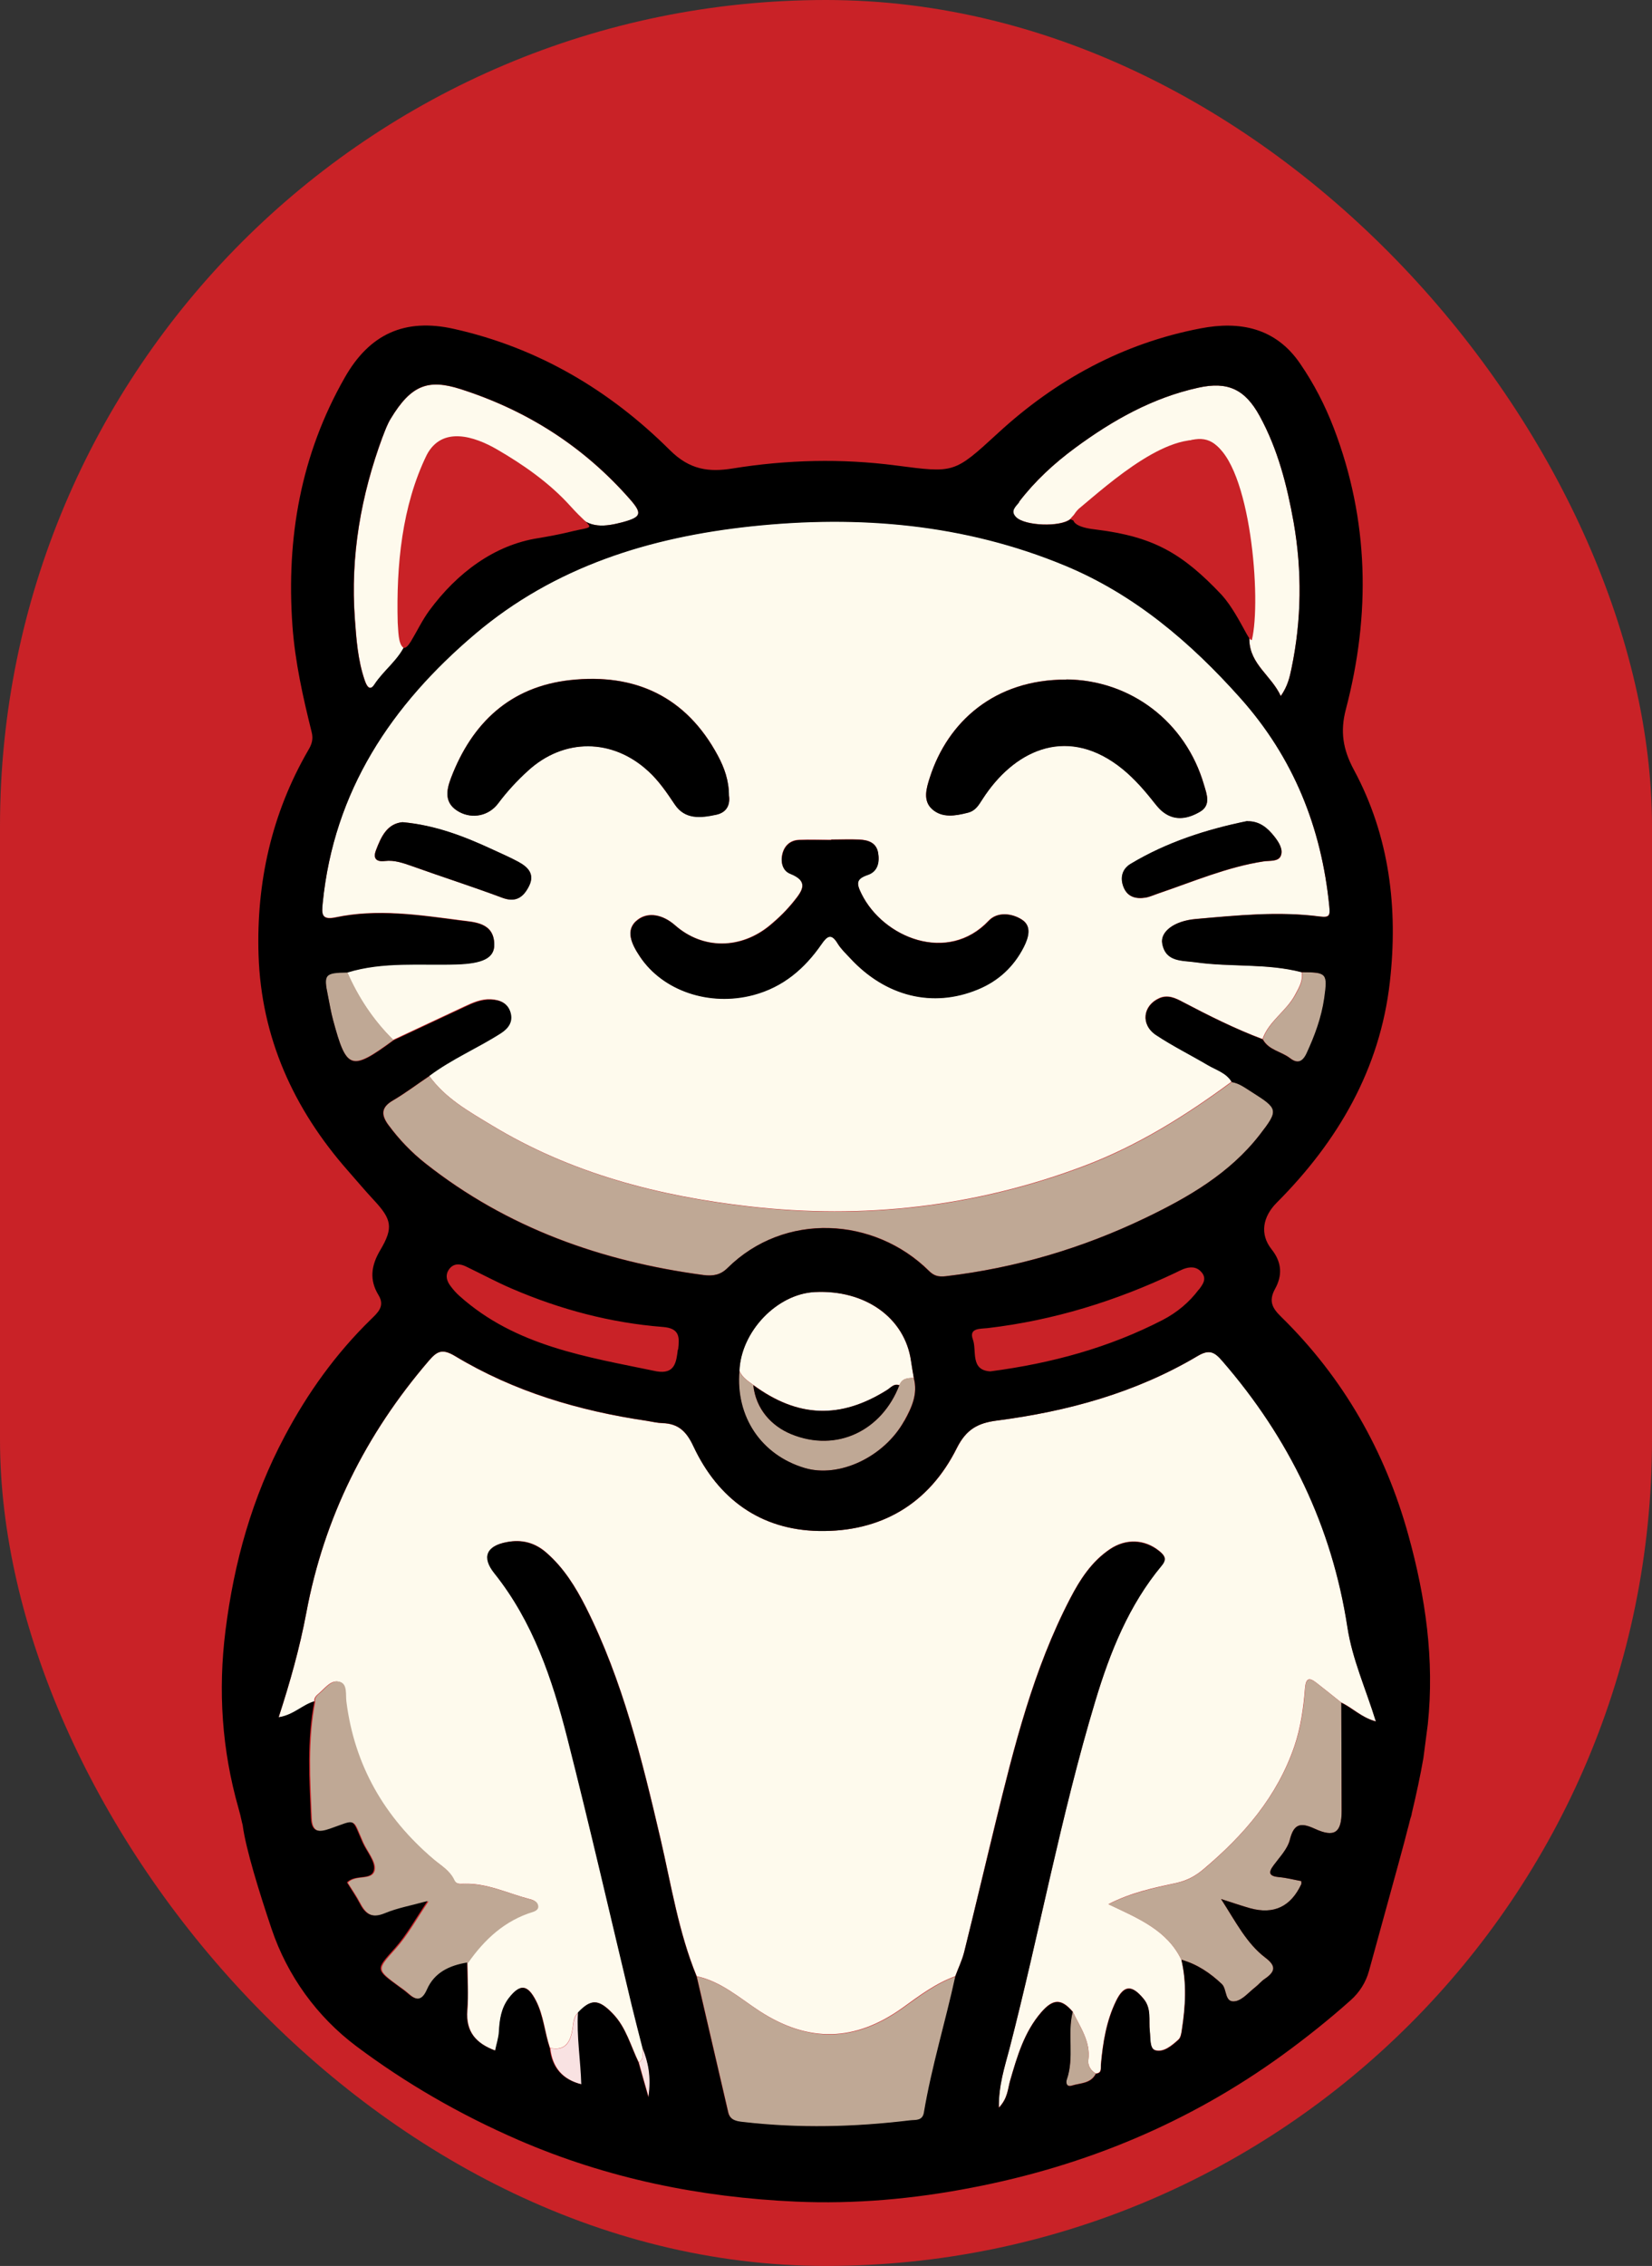 <?xml version="1.0" encoding="UTF-8"?>
<svg id="Layer_2" data-name="Layer 2" xmlns="http://www.w3.org/2000/svg" viewBox="0 0 100.44 137.72">
  <rect x="0" y="0" width="100.44" height="137.72" fill="#333333" stroke="none"/>
  <defs>
    <style>
      .cls-1 {
        fill: #8d2422;
      }

      .cls-1, .cls-2, .cls-3, .cls-4, .cls-5, .cls-6 {
        stroke-width: 0px;
      }

      .cls-2 {
        fill: #f9e2e2;
      }

      .cls-3 {
        fill: #bfa895;
      }

      .cls-4 {
        fill: #c92227;
      }

      .cls-5 {
        fill: #000;
      }

      .cls-6 {
        fill: #fefaed;
      }
    </style>
  </defs>
  <g id="Layer_1-2" data-name="Layer 1">
    <g>
      <rect class="cls-4" x="0" y="0" width="100.44" height="137.72" rx="50.22" ry="50.22"/>
      <g>
        <path class="cls-6" d="M21.12,59.09c2.17-.67,4.42-.42,6.64-.49,1.58-.05,2.31-.38,2.29-1.22-.02-1.32-1.2-1.34-2.04-1.45-2.53-.33-5.07-.72-7.62-.18-.88.18-.83-.25-.77-.88.68-6.82,4.17-12.03,9.26-16.35,4.85-4.11,10.63-5.89,16.81-6.55,6.52-.69,12.93-.15,19.04,2.38,4.24,1.75,7.66,4.67,10.69,8.07,3.22,3.61,4.92,7.86,5.4,12.65.05.55.03.7-.57.63-2.52-.33-5.04-.07-7.54.15-1.33.12-2.17.78-2.04,1.49.21,1.14,1.2,1.02,2.04,1.14,2.13.3,4.32.05,6.43.6.09.53-.16.93-.4,1.38-.53,1-1.6,1.6-1.98,2.69-1.68-.63-3.27-1.43-4.85-2.26-.45-.24-.91-.46-1.43-.23-1,.45-1.15,1.6-.21,2.22,1.01.68,2.1,1.21,3.15,1.83.51.3,1.13.47,1.46,1.03-2.79,2.06-5.71,3.89-8.97,5.12-6.59,2.49-13.4,3.26-20.37,2.46-5.51-.63-10.83-2.01-15.63-4.92-1.39-.84-2.85-1.65-3.83-3.03,1.36-1.02,2.93-1.68,4.35-2.59.46-.3.75-.7.58-1.27-.17-.56-.63-.75-1.17-.78-.6-.03-1.12.21-1.65.46-1.43.67-2.86,1.34-4.29,2.01-1.21-1.19-2.13-2.57-2.8-4.12ZM50.53,51.04c-.65,0-1.3-.02-1.95,0-.53.02-.88.34-1.01.83-.13.49,0,1.03.46,1.22,1.16.46.76,1.03.23,1.68-.43.54-.91,1.01-1.44,1.45-1.76,1.47-4.08,1.51-5.79,0-.72-.63-1.61-.83-2.26-.33-.81.61-.36,1.5.12,2.22,1.39,2.1,4.23,3.06,6.91,2.35,1.79-.47,3.11-1.6,4.14-3.09.35-.51.6-.67.98-.04.2.33.5.61.77.9,2.14,2.32,5.01,3.03,7.76,1.89,1.24-.51,2.19-1.38,2.79-2.58.28-.56.51-1.26-.12-1.66-.61-.39-1.49-.48-2.01.07-2.49,2.64-6.42,1.04-7.74-1.64-.33-.66-.31-.91.39-1.15.6-.21.72-.77.62-1.35-.11-.61-.6-.76-1.13-.79-.58-.03-1.15,0-1.73,0ZM44.32,48.36c0-.92-.28-1.7-.67-2.43-1.93-3.61-5.04-5.03-8.98-4.6-3.64.4-5.97,2.59-7.25,5.95-.29.77-.43,1.56.5,2.06.81.44,1.8.25,2.37-.52.54-.73,1.15-1.39,1.82-1.99,2.18-1.99,5.13-1.96,7.3.03.64.59,1.12,1.3,1.61,2.02.63.94,1.6.82,2.53.63.64-.13.85-.61.77-1.16ZM64.83,41.3c-4.34-.02-7.22,2.56-8.3,5.96-.2.63-.45,1.4.15,1.92.62.54,1.4.41,2.16.21.48-.12.66-.47.9-.83,1.86-2.89,4.97-4.45,8.22-2.05.79.58,1.44,1.3,2.05,2.06.22.28.44.58.72.79.73.56,1.52.38,2.23-.03.68-.4.41-1.06.24-1.64-1.11-3.81-4.45-6.36-8.37-6.4ZM75.84,49.91c-2.49.5-4.89,1.28-7.09,2.6-.52.31-.66.85-.43,1.42.24.61.76.72,1.34.63.28-.05.54-.18.82-.27,2.09-.71,4.14-1.59,6.34-1.93.39-.06.92.03,1.06-.35.15-.39-.13-.82-.4-1.17-.42-.52-.9-.93-1.63-.92ZM24.47,49.97c-.94.09-1.3.88-1.61,1.69-.18.47-.04.74.54.67.58-.07,1.13.13,1.67.32,1.81.65,3.65,1.23,5.45,1.91.84.31,1.3-.03,1.64-.71.36-.73-.07-1.16-.65-1.47-.5-.27-1.03-.5-1.55-.74-1.72-.79-3.48-1.48-5.5-1.67Z"/>
        <path class="cls-6" d="M83.68,104.63c-.89-.23-1.44-.84-2.14-1.16-.5-.4-1-.8-1.5-1.19-.48-.38-.65-.25-.7.35-.09,1.18-.26,2.36-.64,3.49-1.05,3.08-3.08,5.42-5.51,7.47-.5.43-1.01.7-1.66.85-1.34.29-2.71.56-4.14,1.29,1.84.87,3.56,1.58,4.43,3.36.34,1.42.25,2.85.03,4.28-.03.21-.07.47-.21.59-.4.36-.9.79-1.41.64-.35-.11-.28-.75-.33-1.16-.08-.66.12-1.37-.38-1.97-.7-.85-1.19-.85-1.67.14-.59,1.21-.8,2.53-.92,3.86-.02.24.07.52-.31.55-.31-.18-.49-.49-.45-.81.15-1.14-.51-2.01-.95-2.95-.68-.79-1.18-.81-1.91.03-1.04,1.2-1.47,2.69-1.9,4.17-.14.5-.14,1.06-.68,1.63-.02-1.36.35-2.47.64-3.57,1.82-7.04,3.12-14.2,5.23-21.17.89-2.95,2.03-5.81,4.04-8.22.31-.38.18-.6-.17-.88-.88-.71-2.01-.76-2.99-.1-1.11.75-1.81,1.83-2.42,3-2.24,4.31-3.4,8.97-4.54,13.64-.64,2.62-1.25,5.24-1.9,7.85-.13.51-.36.98-.54,1.47-1.2.43-2.21,1.2-3.21,1.92-2.88,2.06-5.7,2.14-8.69.2-1.21-.79-2.33-1.8-3.82-2.12-1.1-2.68-1.54-5.52-2.19-8.32-1.13-4.83-2.3-9.65-4.55-14.12-.62-1.22-1.34-2.38-2.39-3.3-.71-.63-1.51-.82-2.4-.65-1.26.23-1.53.93-.76,1.9,2.35,2.94,3.52,6.42,4.43,9.98,1.38,5.42,2.63,10.87,3.93,16.3.21.86.43,1.72.65,2.57-.05.3.1.65-.24.88-.49-1-.77-2.13-1.57-2.96-.86-.9-1.32-.91-2.11-.08-.3.26-.29.59-.35.96-.11.72-.37,1.42-1.37,1.2-.32-.95-.38-1.97-.85-2.88-.51-.99-.97-1.03-1.64-.15-.46.6-.56,1.29-.6,2.03-.02.38-.14.76-.23,1.16-1.18-.43-1.8-1.15-1.7-2.44.07-.97.01-1.94,0-2.91,1-1.44,2.24-2.58,3.96-3.1.17-.05.35-.17.3-.39-.05-.24-.29-.32-.49-.37-1.31-.34-2.56-.97-3.97-.93-.24,0-.5.06-.64-.25-.26-.58-.82-.88-1.28-1.27-2.97-2.53-4.79-5.67-5.28-9.56-.05-.41.06-1.01-.34-1.17-.52-.2-.89.33-1.26.65-.15.13-.35.27-.31.53-.72.21-1.26.83-2.17.96.69-2.12,1.28-4.21,1.68-6.34,1.08-5.8,3.62-10.87,7.45-15.33.5-.59.82-.75,1.59-.29,3.59,2.17,7.53,3.33,11.66,3.94.32.05.64.13.96.14.97.03,1.46.51,1.89,1.42,1.5,3.19,4.07,5.07,7.62,5.13,3.76.07,6.69-1.63,8.39-5.04.57-1.14,1.27-1.52,2.43-1.67,4.31-.56,8.45-1.69,12.22-3.93.71-.42,1.03-.23,1.5.32,4.06,4.68,6.66,10.04,7.6,16.18.3,1.95,1.12,3.74,1.73,5.72Z"/>
        <path class="cls-3" d="M26.1,65.39c.98,1.38,2.44,2.19,3.83,3.03,4.8,2.91,10.12,4.29,15.63,4.92,6.97.8,13.78.03,20.37-2.46,3.26-1.23,6.18-3.07,8.97-5.12.48.08.85.38,1.24.62,1.58,1,1.62,1.08.45,2.59-1.82,2.34-4.33,3.79-6.93,5.04-3.85,1.85-7.9,3.05-12.15,3.55-.45.05-.72-.02-1.03-.33-3.31-3.27-8.78-3.6-12.25-.16-.42.41-.86.49-1.44.42-6.21-.83-11.94-2.86-16.91-6.78-.85-.67-1.6-1.45-2.25-2.33-.44-.6-.47-1.07.26-1.49.77-.45,1.49-1,2.24-1.5Z"/>
        <path class="cls-6" d="M65.06,31.55c-.61.49-2.75.41-3.29-.12-.4-.39-.01-.66.18-.92.97-1.27,2.13-2.34,3.42-3.29,2.28-1.68,4.71-3.05,7.5-3.66,1.78-.39,2.83.1,3.72,1.73,1.1,2.01,1.66,4.21,2.06,6.44.52,2.97.49,5.94-.13,8.9-.11.52-.22,1.05-.65,1.67-.57-1.24-1.86-1.92-1.91-3.38.32-2.18.14-4.36-.16-6.52-.21-1.53-.45-3.06-1.2-4.45-.63-1.18-1.35-1.53-2.58-1.08-1.59.58-3.09,1.35-4.36,2.5h0c-.46.17-.79.5-1.08.87h0c-.58.36-1.08.79-1.52,1.31Z"/>
        <path class="cls-3" d="M42.38,120.13c1.49.32,2.61,1.33,3.82,2.12,2.99,1.94,5.81,1.86,8.69-.2,1.01-.72,2.02-1.5,3.21-1.92-.6,2.77-1.44,5.49-1.91,8.29-.09.52-.52.43-.85.47-3.37.4-6.74.49-10.12.1-.38-.04-.81-.09-.93-.58-.64-2.76-1.28-5.51-1.92-8.27Z"/>
        <path class="cls-6" d="M24.7,39.04c-.4,1.03-1.34,1.66-1.93,2.56-.29.44-.48.08-.6-.28-.41-1.21-.5-2.47-.59-3.71-.28-3.81.37-7.5,1.69-11.07.14-.37.28-.75.48-1.08,1.26-2.09,2.31-2.42,4.24-1.81,4.07,1.3,7.52,3.51,10.33,6.72.75.86.66,1.07-.47,1.37-1.03.27-2.05.42-2.85-.55-1.88-1.7-3.88-3.22-6.26-4.17-1.45-.58-2.44-.28-3,1.14-1.3,3.27-1.71,6.67-1.17,10.17.04.22.07.44.11.65,0,0-.03.05-.03.05h.06Z"/>
        <path class="cls-3" d="M71.82,119.1c-.86-1.78-2.59-2.49-4.43-3.36,1.43-.72,2.8-.99,4.14-1.29.65-.14,1.16-.42,1.67-.85,2.43-2.06,4.46-4.4,5.51-7.47.38-1.13.56-2.31.64-3.49.04-.59.22-.73.7-.35.5.4,1,.79,1.5,1.19,0,2.2.02,4.4.02,6.59,0,1.32-.43,1.63-1.63,1.08-.86-.39-1.27-.33-1.52.67-.14.56-.61,1.05-.98,1.54-.37.49-.25.68.33.73.46.04.91.16,1.35.24,0,.1.01.15,0,.18q-.96,2.07-3.11,1.47c-.5-.14-1-.32-1.77-.56.91,1.41,1.55,2.69,2.7,3.57.69.52.57.86-.04,1.28-.21.14-.37.34-.57.5-.4.31-.77.78-1.22.86-.68.12-.49-.73-.83-1.05-.71-.67-1.5-1.21-2.45-1.47Z"/>
        <path class="cls-3" d="M19.16,103.42c-.05-.26.15-.4.3-.53.37-.32.74-.85,1.26-.65.4.16.29.77.34,1.17.49,3.9,2.32,7.04,5.28,9.57.45.39,1.01.7,1.28,1.27.14.31.41.26.64.25,1.4-.03,2.65.59,3.97.94.2.05.44.12.49.37.05.22-.13.33-.3.39-1.72.52-2.96,1.67-3.96,3.1-1.07.17-1.99.6-2.44,1.63-.33.75-.7.67-1.19.22-.16-.14-.34-.27-.51-.39-1.46-1.07-1.41-1.03-.25-2.33.73-.82,1.27-1.81,1.99-2.87-.97.27-1.82.42-2.6.74-.79.33-1.19.06-1.54-.61-.23-.44-.52-.85-.77-1.26.48-.53,1.52-.09,1.64-.78.09-.49-.44-1.1-.69-1.65-.68-1.53-.35-1.4-1.97-.84-.66.23-1.13.25-1.17-.64-.1-2.37-.25-4.74.21-7.1Z"/>
        <path class="cls-6" d="M44.95,83.32c.09-2.38,2.27-4.67,4.57-4.79,3.07-.16,5.49,1.56,5.87,4.19.05.34.11.69.17,1.03-.37,0-.72.02-.87.44-.34-.13-.53.15-.76.29-2.83,1.78-5.41,1.69-8.12-.3-.33-.24-.68-.46-.85-.86Z"/>
        <path class="cls-4" d="M60.21,83.35c-1.24-.07-.81-1.26-1.06-1.94-.26-.71.46-.64.89-.69,4-.47,7.78-1.64,11.41-3.36.16-.08.32-.16.49-.23.4-.15.78-.16,1.09.18.36.4.09.75-.14,1.06-.59.78-1.34,1.41-2.21,1.86-3.26,1.68-6.74,2.63-10.47,3.12Z"/>
        <path class="cls-4" d="M39.92,83.35c-4.24-.88-8.58-1.52-12-4.59-.19-.17-.36-.36-.51-.56-.27-.34-.38-.72-.09-1.09.26-.33.64-.31.99-.14.94.45,1.86.95,2.82,1.36,2.93,1.27,5.98,2.07,9.16,2.32,1.05.08,1.01.64.93,1.37-.09.76-.18,1.5-1.28,1.32Z"/>
        <path class="cls-3" d="M54.68,84.19c.15-.42.5-.44.87-.44.26.97-.12,1.79-.58,2.61-1.22,2.2-3.96,3.49-6.06,2.86-2.64-.79-4.2-3.12-3.96-5.9.17.4.52.62.85.86.15,1.47,1.12,2.5,2.31,2.98,2.77,1.13,5.51-.21,6.57-2.98Z"/>
        <path class="cls-3" d="M21.12,59.09c.68,1.55,1.6,2.93,2.8,4.12-2.59,1.9-2.86,1.81-3.68-1.24-.13-.48-.21-.98-.31-1.47-.27-1.3-.19-1.4,1.18-1.41Z"/>
        <path class="cls-3" d="M76.78,63.16c.38-1.1,1.44-1.7,1.98-2.69.24-.45.49-.86.4-1.38,1.54,0,1.58.07,1.37,1.57-.17,1.19-.58,2.29-1.08,3.37-.24.52-.56.63-1.01.28-.53-.41-1.3-.48-1.65-1.14Z"/>
        <path class="cls-2" d="M33.45,124.48c1,.22,1.26-.48,1.37-1.2.06-.36.05-.7.35-.96-.09,1.46.16,2.9.21,4.37q-1.73-.43-1.92-2.21Z"/>
        <path class="cls-3" d="M65.22,122.27c.45.94,1.1,1.81.95,2.95-.04.32.14.62.45.81-.3.6-.93.56-1.45.72-.34.11-.38-.18-.32-.36.48-1.34.02-2.77.36-4.12Z"/>
        <polygon class="cls-1" points="66.58 30.23 66.58 30.23 66.58 30.23 66.58 30.23"/>
        <path class="cls-2" d="M38.84,125.36c.34-.22.19-.58.24-.88.35.86.54,1.74.36,2.99-.26-.9-.43-1.51-.6-2.12Z"/>
        <polygon class="cls-4" points="24.7 39.04 24.64 39.03 24.68 38.98 24.7 39.04"/>
        <path class="cls-5" d="M50.53,51.04c.58,0,1.16-.02,1.73,0,.53.02,1.02.18,1.13.79.1.57-.01,1.14-.62,1.35-.7.24-.72.49-.39,1.15,1.32,2.67,5.25,4.28,7.74,1.64.52-.56,1.41-.46,2.01-.07.63.4.4,1.1.12,1.66-.61,1.2-1.55,2.07-2.79,2.58-2.75,1.14-5.61.43-7.76-1.89-.27-.29-.57-.57-.77-.9-.38-.63-.63-.47-.98.04-1.03,1.49-2.34,2.61-4.14,3.09-2.68.71-5.52-.25-6.91-2.35-.48-.72-.93-1.61-.12-2.22.66-.5,1.54-.3,2.26.33,1.7,1.5,4.02,1.47,5.79,0,.53-.44,1.01-.92,1.44-1.45.52-.65.93-1.22-.23-1.68-.47-.19-.59-.72-.46-1.22.13-.49.48-.81,1.01-.83.65-.02,1.3,0,1.95,0Z"/>
        <path class="cls-5" d="M44.32,48.36c.08.55-.13,1.02-.77,1.16-.93.2-1.9.32-2.53-.63-.48-.72-.96-1.43-1.61-2.02-2.17-2-5.12-2.02-7.3-.03-.67.61-1.28,1.27-1.82,1.99-.57.76-1.56.96-2.37.52-.93-.51-.79-1.3-.5-2.06,1.28-3.36,3.61-5.55,7.25-5.95,3.94-.43,7.05,1,8.98,4.6.39.73.67,1.5.67,2.43Z"/>
        <path class="cls-5" d="M85.59,111.21c.04-.14.09-.33.14-.55-.05.18-.09.37-.14.55ZM85.78,110.42s-.02.1-.03.15c.03-.11.05-.21.08-.31,0-.01,0-.02,0-.03.29-1.21.53-2.34.71-3.37l.27-2.07c.41-3.92-.14-7.73-1.18-11.48-1.41-5.1-3.95-9.57-7.75-13.29-.51-.5-.77-.93-.36-1.68.44-.79.44-1.6-.21-2.41-.73-.92-.54-1.98.32-2.84,3.72-3.73,6.27-8.11,6.87-13.39.51-4.48-.01-8.88-2.19-12.92-.66-1.23-.84-2.32-.48-3.68,1.51-5.76,1.41-11.48-.74-17.09-.53-1.38-1.21-2.7-2.05-3.92-1.49-2.18-3.68-2.59-6.05-2.13-4.71.9-8.8,3.13-12.31,6.36-2.69,2.47-2.65,2.43-6.21,1.97-3.3-.43-6.61-.35-9.91.18-1.46.24-2.63.09-3.84-1.12-3.66-3.64-8.02-6.22-13.12-7.36-2.98-.67-5.13.3-6.64,2.96-2.67,4.68-3.56,9.73-3.18,15.08.16,2.21.64,4.34,1.17,6.47.11.44,0,.75-.21,1.1-2.23,3.85-3.16,8.05-3.02,12.44.16,5.02,2.13,9.36,5.43,13.11.52.59,1.03,1.2,1.57,1.78,1.09,1.17,1.22,1.67.4,3.05-.56.94-.67,1.81-.11,2.73.42.68-.05,1.08-.46,1.48-2.13,2.08-3.84,4.46-5.24,7.1-1.98,3.72-3.08,7.66-3.6,11.81-.46,3.65-.22,7.25.79,10.8.08.28.15.56.21.85.02.07.03.13.05.2,0,0,0,.01,0,.02.19,1.41.99,4,1.75,6.26.96,2.85,2.76,5.34,5.16,7.14,2.99,2.24,6.27,4.14,9.86,5.7,5.38,2.33,11.02,3.48,16.85,3.74,3.59.16,7.17-.16,10.72-.85,6.88-1.32,13.2-3.95,18.86-8.05,1.46-1.06,2.85-2.17,4.16-3.34.53-.47.92-1.08,1.11-1.77.6-2.19,1.98-7.18,2.15-7.84,0,0,.3-1.17.39-1.51ZM61.95,30.51c.97-1.27,2.13-2.34,3.42-3.29,2.28-1.68,4.71-3.05,7.5-3.66,1.78-.39,2.83.1,3.72,1.73,1.1,2.01,1.66,4.21,2.06,6.44.52,2.96.49,5.94-.13,8.91-.11.52-.22,1.05-.65,1.67-.57-1.24-1.86-1.92-1.91-3.38,0-1.15-1.1-1.78-1.34-2.81-.16-.21-.32-.41-.48-.62-.57-.14-.88-.62-1.22-1.02-.8-.92-1.99-1.23-2.9-1.96-.06-.02-.12-.04-.18-.07-.75.02-1.48-.06-2.14-.45-.21-.02-.41-.03-.62-.05-.73.2-1.36-.14-2-.39-.62.49-2.75.41-3.29-.12-.4-.39-.01-.66.18-.92ZM23.27,26.53c.14-.37.28-.75.48-1.08,1.26-2.09,2.31-2.42,4.24-1.81,4.07,1.3,7.52,3.51,10.33,6.72.75.86.66,1.07-.47,1.38-1.03.27-2.05.42-2.85-.55-.05.78-.64.77-1.18.75-3.29-.11-5.74,1.46-7.81,3.85-.66.76-.83,1.77-1.45,2.54.03.22.07.44.11.65l.02.06c-.4,1.03-1.34,1.66-1.93,2.56-.29.45-.48.08-.6-.28-.41-1.21-.5-2.47-.59-3.71-.28-3.81.37-7.5,1.69-11.07ZM23.61,68.38c-.44-.6-.47-1.06.26-1.49.77-.45,1.49-1,2.24-1.5,1.36-1.02,2.93-1.68,4.35-2.59.46-.3.75-.7.58-1.27-.17-.56-.63-.75-1.17-.77-.6-.03-1.12.21-1.65.46-1.43.67-2.86,1.34-4.29,2.01-2.59,1.9-2.86,1.81-3.68-1.24-.13-.48-.21-.98-.31-1.47-.27-1.3-.19-1.39,1.18-1.41,2.18-.67,4.42-.42,6.64-.49,1.58-.05,2.31-.38,2.29-1.22-.02-1.32-1.2-1.34-2.04-1.45-2.53-.33-5.07-.72-7.62-.18-.87.18-.83-.25-.77-.88.68-6.82,4.17-12.03,9.26-16.35,4.85-4.11,10.63-5.89,16.81-6.55,6.52-.69,12.93-.15,19.04,2.38,4.23,1.75,7.66,4.67,10.69,8.07,3.22,3.61,4.93,7.86,5.4,12.65.05.55.03.7-.57.62-2.52-.33-5.04-.07-7.55.15-1.33.11-2.17.78-2.04,1.49.21,1.14,1.2,1.02,2.04,1.14,2.13.3,4.32.05,6.43.6,1.54,0,1.59.07,1.38,1.57-.17,1.19-.58,2.29-1.08,3.37-.25.52-.56.63-1.01.28-.53-.41-1.29-.48-1.65-1.14-1.67-.63-3.27-1.43-4.85-2.26-.45-.24-.91-.46-1.43-.23-1,.44-1.15,1.6-.21,2.23,1.01.67,2.1,1.21,3.15,1.83.51.3,1.13.47,1.46,1.03.48.08.85.38,1.24.62,1.58,1,1.62,1.08.45,2.59-1.82,2.34-4.33,3.79-6.93,5.04-3.85,1.85-7.9,3.05-12.15,3.55-.45.05-.72-.02-1.03-.33-3.31-3.27-8.78-3.6-12.25-.16-.42.41-.86.49-1.44.42-6.21-.83-11.94-2.86-16.91-6.78-.85-.67-1.6-1.45-2.25-2.33ZM72.89,78.37c-.59.79-1.34,1.41-2.21,1.86-3.26,1.68-6.74,2.63-10.47,3.12-1.24-.07-.81-1.26-1.06-1.94-.26-.71.46-.64.9-.69,4-.47,7.78-1.64,11.41-3.36.16-.08.32-.16.49-.23.4-.15.79-.16,1.09.18.36.4.09.75-.14,1.06ZM54.98,86.36c-1.22,2.19-3.96,3.49-6.06,2.86-2.64-.79-4.2-3.12-3.96-5.9.09-2.38,2.27-4.67,4.57-4.79,3.07-.16,5.49,1.56,5.86,4.19.05.34.11.69.17,1.03.26.97-.12,1.79-.57,2.61ZM41.21,82.03c-.09.76-.18,1.5-1.28,1.32-4.23-.88-8.58-1.52-12-4.59-.19-.17-.36-.36-.51-.56-.27-.34-.38-.72-.09-1.09.26-.33.64-.31.99-.14.94.45,1.86.95,2.82,1.36,2.93,1.26,5.98,2.07,9.16,2.32,1.05.08,1.01.64.93,1.37ZM81.55,103.48c0,2.2.02,4.4.02,6.59,0,1.32-.43,1.63-1.63,1.08-.85-.39-1.27-.33-1.52.67-.14.56-.62,1.05-.98,1.54-.37.49-.25.67.33.73.46.04.91.16,1.35.24,0,.1.01.15,0,.18q-.96,2.06-3.11,1.47c-.5-.14-1-.31-1.77-.56.91,1.41,1.55,2.7,2.7,3.57.69.52.57.86-.04,1.28-.21.14-.37.34-.57.5-.4.31-.78.78-1.22.86-.68.12-.49-.74-.83-1.05-.71-.67-1.5-1.2-2.45-1.47.34,1.42.25,2.85.03,4.28-.03.21-.07.47-.21.59-.4.36-.9.79-1.41.64-.35-.11-.28-.75-.33-1.16-.08-.67.12-1.37-.38-1.97-.7-.85-1.19-.85-1.67.14-.59,1.21-.8,2.53-.92,3.86-.02.24.07.52-.31.55-.3.61-.93.56-1.45.72-.34.11-.38-.18-.32-.36.47-1.34.02-2.77.36-4.12-.68-.79-1.18-.81-1.91.03-1.04,1.2-1.47,2.69-1.9,4.18-.14.5-.14,1.05-.68,1.62-.02-1.36.35-2.47.64-3.57,1.82-7.04,3.13-14.2,5.23-21.17.89-2.95,2.03-5.81,4.04-8.22.31-.38.18-.6-.17-.88-.88-.7-2.01-.76-2.99-.1-1.11.75-1.81,1.83-2.41,2.99-2.24,4.31-3.4,8.97-4.54,13.64-.64,2.62-1.26,5.24-1.91,7.85-.13.51-.36.98-.54,1.47-.6,2.77-1.44,5.48-1.91,8.28-.09.52-.52.43-.85.47-3.37.41-6.74.49-10.12.1-.38-.04-.81-.09-.93-.58-.64-2.76-1.28-5.51-1.92-8.27-1.1-2.68-1.54-5.52-2.19-8.32-1.13-4.83-2.3-9.65-4.55-14.12-.62-1.22-1.33-2.38-2.39-3.3-.71-.62-1.51-.82-2.41-.65-1.26.23-1.53.93-.76,1.89,2.35,2.94,3.52,6.42,4.43,9.98,1.38,5.42,2.63,10.87,3.93,16.3.21.86.43,1.71.65,2.57.35.86.54,1.74.36,3-.26-.9-.43-1.51-.6-2.12-.49-1.01-.76-2.13-1.57-2.96-.86-.9-1.32-.91-2.11-.08-.09,1.46.16,2.91.2,4.37q-1.73-.43-1.92-2.21c-.32-.95-.38-1.97-.85-2.88-.51-.99-.96-1.02-1.64-.15-.46.61-.56,1.29-.6,2.03-.02.38-.15.76-.23,1.16-1.18-.44-1.8-1.16-1.7-2.44.08-.96.01-1.94,0-2.91-1.06.17-1.99.6-2.44,1.63-.33.75-.69.67-1.2.22-.16-.14-.34-.27-.51-.39-1.47-1.07-1.41-1.03-.25-2.33.73-.82,1.27-1.81,1.99-2.87-.97.27-1.82.42-2.59.74-.79.33-1.2.06-1.54-.61-.23-.44-.52-.85-.77-1.26.49-.53,1.52-.08,1.64-.78.09-.49-.44-1.1-.69-1.65-.68-1.53-.35-1.4-1.97-.84-.66.23-1.13.25-1.17-.64-.1-2.37-.25-4.75.21-7.1-.73.21-1.26.83-2.17.97.69-2.12,1.28-4.21,1.68-6.34,1.08-5.8,3.62-10.87,7.45-15.33.51-.59.82-.75,1.59-.29,3.59,2.16,7.53,3.33,11.66,3.94.32.05.64.13.96.14.97.03,1.46.51,1.88,1.42,1.5,3.19,4.07,5.07,7.62,5.14,3.76.07,6.69-1.63,8.39-5.04.57-1.13,1.27-1.52,2.43-1.67,4.31-.56,8.45-1.69,12.22-3.93.71-.42,1.03-.23,1.5.32,4.06,4.68,6.66,10.04,7.6,16.18.3,1.95,1.12,3.74,1.73,5.72-.89-.24-1.44-.84-2.14-1.16ZM85.59,111.21c.04-.14.09-.33.14-.55-.05.18-.09.37-.14.55ZM85.78,110.42s-.02.1-.03.15c.03-.11.05-.21.08-.31-.02.06-.03.11-.05.17Z"/>
        <path class="cls-5" d="M64.83,41.3c3.92.03,7.26,2.58,8.37,6.4.17.58.44,1.24-.24,1.64-.7.41-1.49.59-2.23.03-.28-.21-.5-.52-.72-.79-.61-.76-1.27-1.48-2.05-2.06-3.25-2.4-6.36-.84-8.22,2.05-.24.37-.42.71-.9.83-.76.19-1.55.33-2.16-.21-.59-.52-.35-1.3-.15-1.92,1.09-3.41,3.96-5.98,8.3-5.96Z"/>
        <path class="cls-5" d="M75.84,49.91c.74-.01,1.22.4,1.63.92.28.35.55.78.4,1.17-.15.38-.68.29-1.06.35-2.2.34-4.25,1.22-6.34,1.93-.27.09-.54.22-.82.27-.57.09-1.09-.02-1.34-.63-.23-.57-.09-1.11.43-1.42,2.2-1.32,4.6-2.09,7.09-2.6Z"/>
        <path class="cls-5" d="M24.47,49.97c2.02.18,3.78.87,5.5,1.67.52.24,1.05.47,1.55.74.58.32,1.01.74.65,1.47-.34.68-.8,1.03-1.64.71-1.8-.67-3.64-1.26-5.45-1.91-.55-.19-1.09-.39-1.67-.32-.58.07-.73-.2-.54-.67.31-.81.67-1.6,1.61-1.69Z"/>
        <polygon class="cls-1" points="66.58 30.23 66.58 30.23 66.58 30.23 66.58 30.23"/>
        <path class="cls-5" d="M54.68,84.19c-1.06,2.76-3.8,4.11-6.57,2.98-1.19-.49-2.15-1.51-2.31-2.98,2.71,1.98,5.29,2.07,8.12.3.23-.14.42-.42.76-.29Z"/>
        <path class="cls-4" d="M24.53,39.37c-.33-.22-.31-1.08-.35-1.53-.09-3.45.25-7.09,1.77-10.2.94-1.77,2.91-1.11,4.26-.33,1.62.94,3.2,2.04,4.48,3.46,1.4,1.56,1.67,1.13-.1,1.57-.58.14-1.28.27-1.88.37-2.64.41-4.92,2.1-6.61,4.4-.42.57-.76,1.28-1.11,1.86-.17.28-.32.43-.44.4h-.01Z"/>
      </g>
      <path class="cls-4" d="M76.09,38.9c-.06,0-.16-.13-.29-.36-.45-.82-.92-1.71-1.52-2.38-2.39-2.53-4.15-3.54-7.61-3.97-.82-.09-2.02-.33-1.09-1.26,1.81-1.5,5.72-5.08,8.16-3.99,2.3,1.3,2.97,9.56,2.37,11.96h0Z"/>
    </g>
  </g>
</svg>